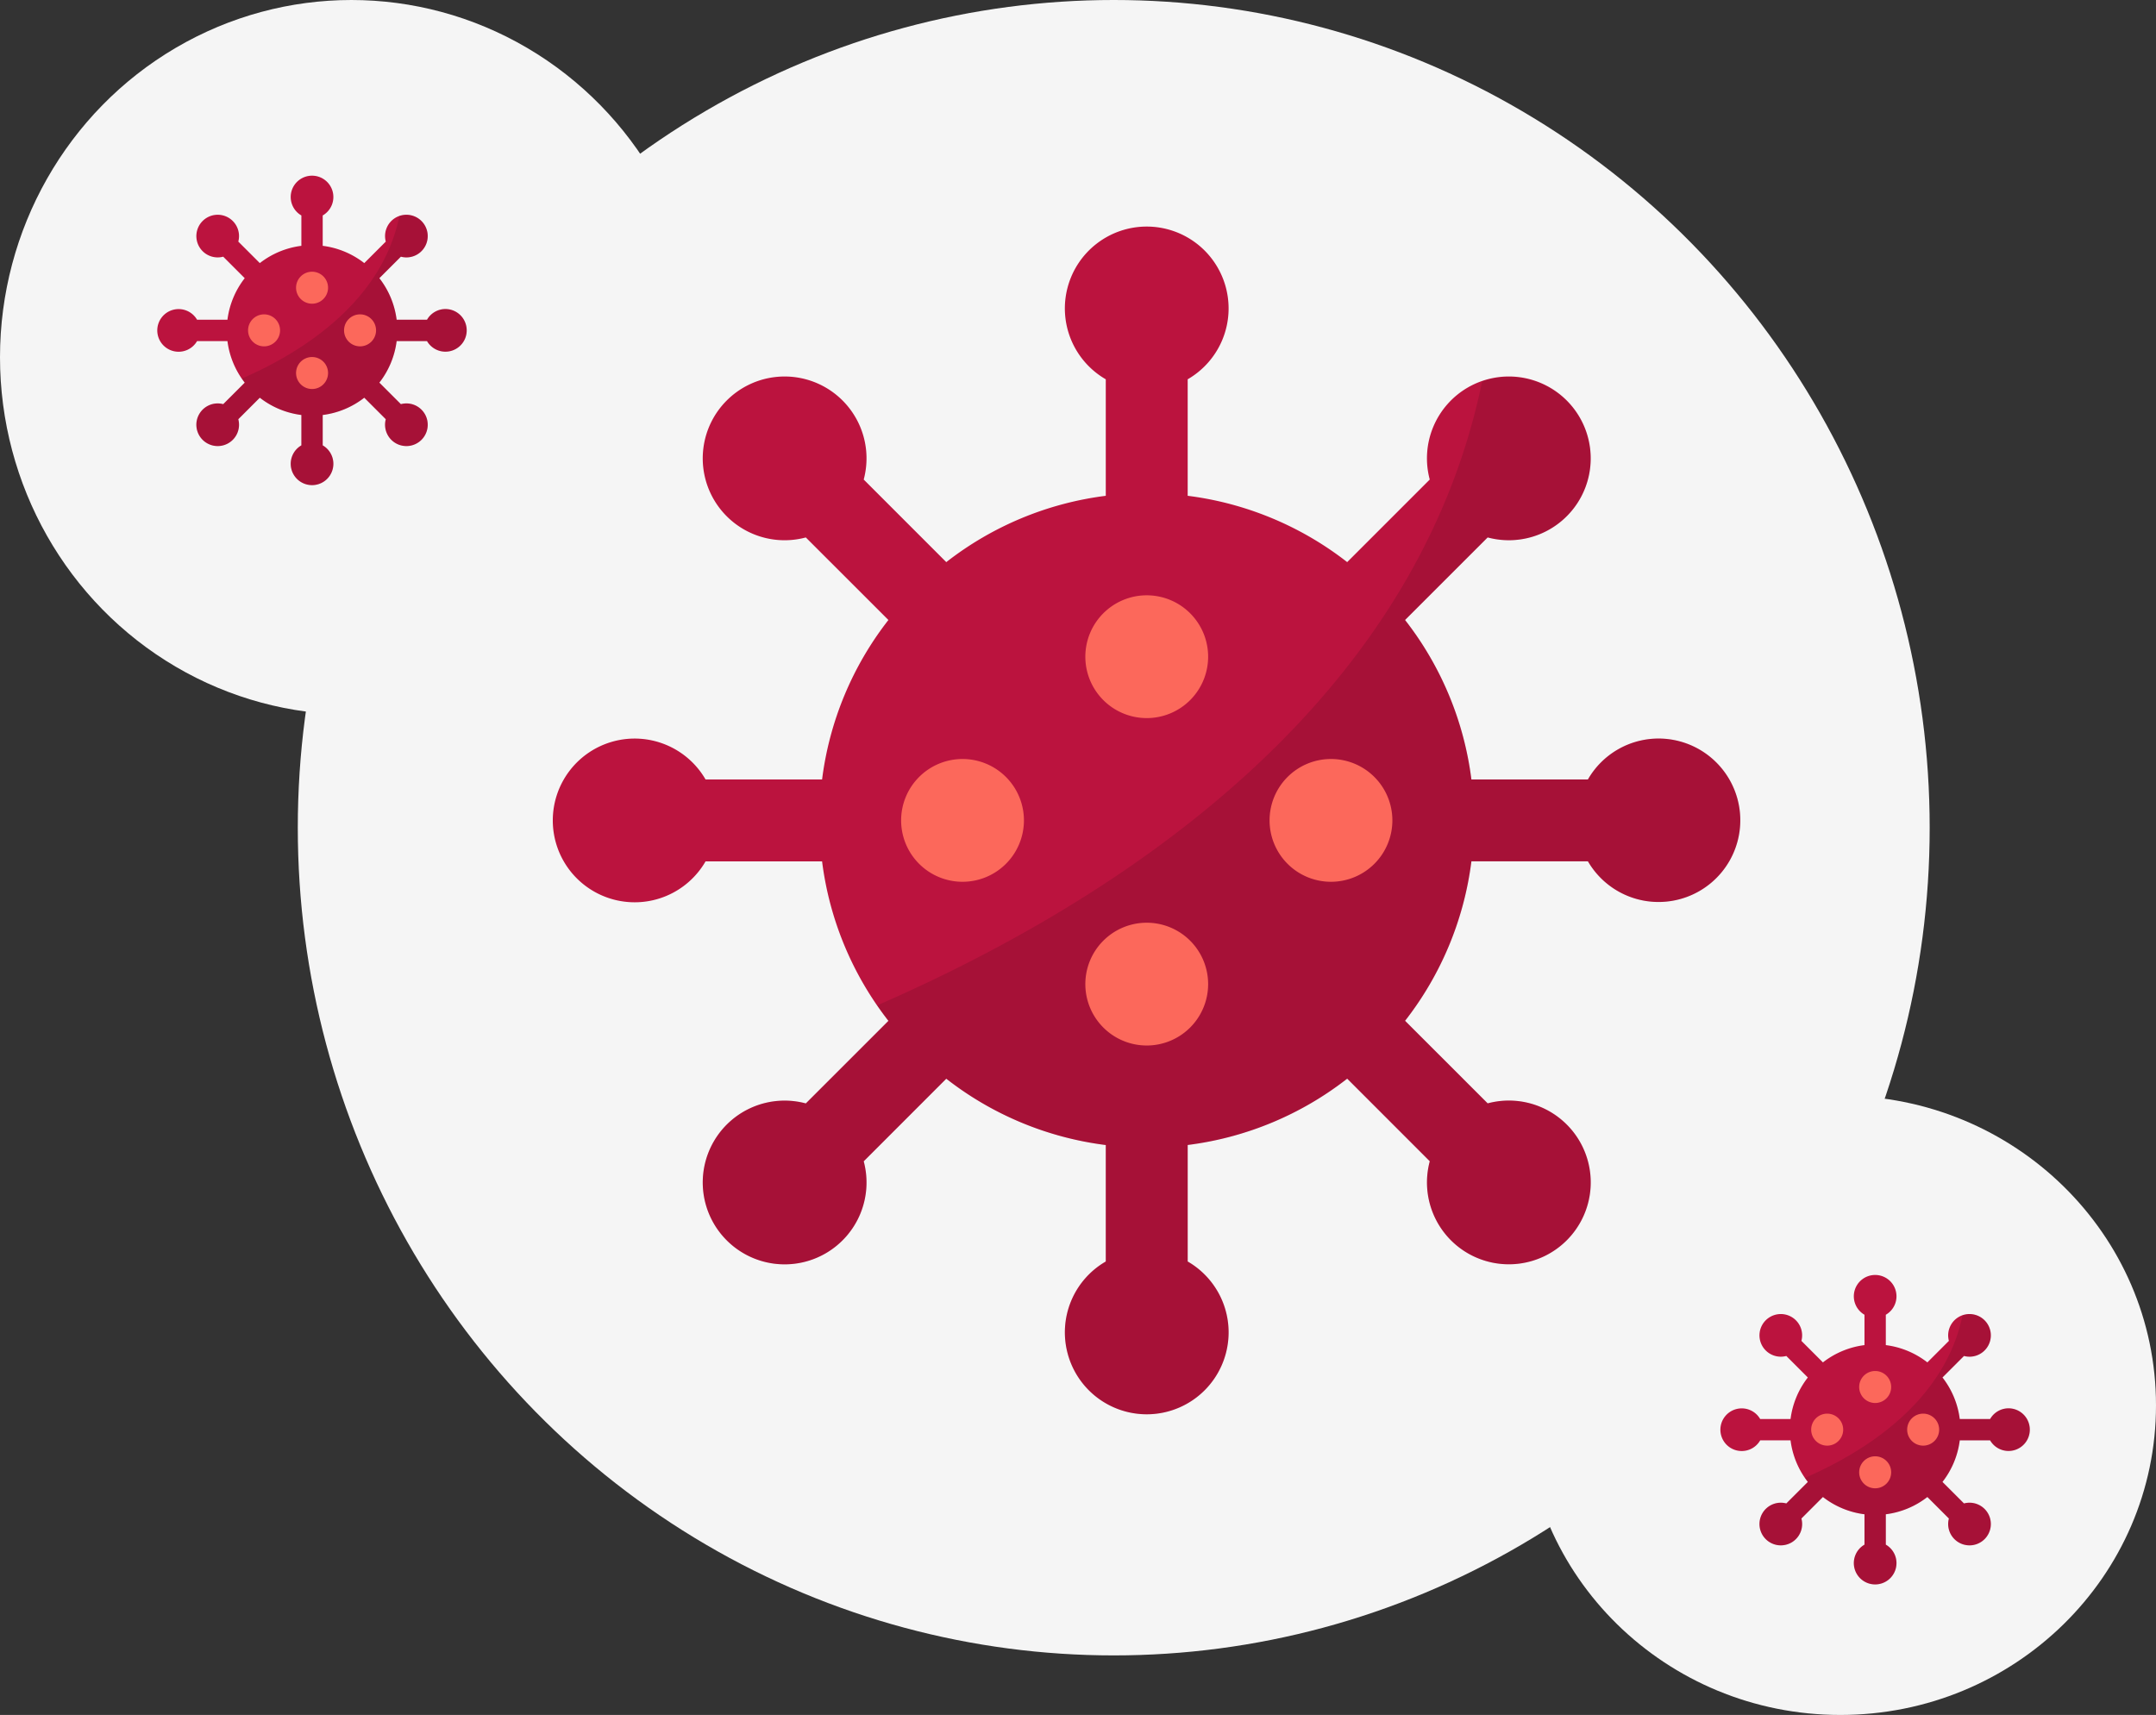 <svg xmlns="http://www.w3.org/2000/svg" width="181" height="144" viewBox="0 0 181 144"><rect x="0" y="0" width="181" height="144" fill="#333333" stroke="none"/><defs><style>.a{fill:#f5f5f5;}.b{fill:#bb133e;}.c{opacity:0.11;}.d{fill:#fc685b;}</style></defs><g transform="translate(-477.771 -488.337)"><ellipse class="a" cx="68.5" cy="69.5" rx="68.5" ry="69.5" transform="translate(502.771 488.337)"/><ellipse class="a" cx="29.5" cy="30" rx="29.5" ry="30" transform="translate(477.771 488.337)"/><ellipse class="a" cx="26.5" cy="26" rx="26.5" ry="26" transform="translate(605.771 580.337)"/><g transform="translate(524.179 507.361)"><path class="b" d="M-531.9,511.989a6.841,6.841,0,0,0-5.919,3.436H-547.6a27.323,27.323,0,0,0-5.569-13.39l6.934-6.932a6.873,6.873,0,0,0,7.73-3.2,6.875,6.875,0,0,0-1.092-8.3,6.873,6.873,0,0,0-8.3-1.092,6.875,6.875,0,0,0-3.2,7.731l-6.932,6.933a27.319,27.319,0,0,0-13.39-5.569v-9.782a6.872,6.872,0,0,0,3.2-7.731A6.873,6.873,0,0,0-574.857,469a6.873,6.873,0,0,0-6.638,5.094,6.872,6.872,0,0,0,3.2,7.731v9.782a27.319,27.319,0,0,0-13.39,5.569l-6.931-6.933a6.873,6.873,0,0,0-3.2-7.731,6.872,6.872,0,0,0-8.3,1.092,6.872,6.872,0,0,0-1.092,8.3,6.872,6.872,0,0,0,7.731,3.2l6.933,6.932a27.329,27.329,0,0,0-5.568,13.39h-9.782a6.874,6.874,0,0,0-7.731-3.2,6.873,6.873,0,0,0-5.094,6.639,6.872,6.872,0,0,0,5.094,6.639,6.872,6.872,0,0,0,7.731-3.2h9.782a27.326,27.326,0,0,0,5.568,13.39l-6.933,6.932a6.874,6.874,0,0,0-7.731,3.2,6.872,6.872,0,0,0,1.092,8.3,6.873,6.873,0,0,0,8.3,1.092,6.873,6.873,0,0,0,3.2-7.73l6.931-6.934a27.3,27.3,0,0,0,13.39,5.568V555.9a6.872,6.872,0,0,0-3.2,7.73,6.873,6.873,0,0,0,6.638,5.1,6.874,6.874,0,0,0,6.639-5.1,6.871,6.871,0,0,0-3.2-7.73v-9.783a27.3,27.3,0,0,0,13.39-5.568l6.932,6.934a6.874,6.874,0,0,0,3.2,7.73,6.874,6.874,0,0,0,8.3-1.092,6.875,6.875,0,0,0,1.092-8.3,6.874,6.874,0,0,0-7.73-3.2l-6.934-6.932A27.321,27.321,0,0,0-547.6,522.3h9.782a6.859,6.859,0,0,0,8.294,2.993,6.861,6.861,0,0,0,4.391-7.647A6.863,6.863,0,0,0-531.9,511.989Z" transform="translate(624.719 -469)"/><path class="c" d="M-527.016,516.888a6.841,6.841,0,0,0-5.919,3.436h-9.782a27.324,27.324,0,0,0-5.569-13.39l6.934-6.932a6.852,6.852,0,0,0,7.486-2.819,6.852,6.852,0,0,0-.285-7.995,6.854,6.854,0,0,0-7.668-2.279c-5.685,27.518-30.881,43.7-50.782,52.381.3.44.615.875.943,1.3l-6.933,6.932a6.874,6.874,0,0,0-7.731,3.2,6.873,6.873,0,0,0,1.092,8.3,6.874,6.874,0,0,0,8.3,1.092,6.873,6.873,0,0,0,3.2-7.73l6.931-6.934a27.307,27.307,0,0,0,13.39,5.568V560.8a6.872,6.872,0,0,0-3.2,7.73,6.873,6.873,0,0,0,6.638,5.1,6.874,6.874,0,0,0,6.639-5.1,6.871,6.871,0,0,0-3.2-7.73v-9.783a27.307,27.307,0,0,0,13.39-5.568l6.932,6.934a6.874,6.874,0,0,0,3.2,7.73,6.875,6.875,0,0,0,8.3-1.092,6.874,6.874,0,0,0,1.092-8.3,6.874,6.874,0,0,0-7.73-3.2l-6.934-6.932a27.321,27.321,0,0,0,5.569-13.39h9.782a6.859,6.859,0,0,0,8.294,2.993,6.861,6.861,0,0,0,4.391-7.647A6.863,6.863,0,0,0-527.016,516.888Z" transform="translate(619.836 -473.898)"/><g transform="translate(29.243 30.962)"><path class="d" d="M-552.364,517.124a5.155,5.155,0,0,1-5.155,5.155,5.155,5.155,0,0,1-5.154-5.155,5.155,5.155,0,0,1,5.154-5.155A5.155,5.155,0,0,1-552.364,517.124Z" transform="translate(578.138 -511.969)"/><path class="d" d="M-552.364,555.278a5.155,5.155,0,0,1-5.155,5.155,5.155,5.155,0,0,1-5.154-5.155,5.155,5.155,0,0,1,5.154-5.155A5.155,5.155,0,0,1-552.364,555.278Z" transform="translate(578.138 -522.631)"/><path class="d" d="M-573.825,536.2a5.156,5.156,0,0,1-5.155,5.155,5.155,5.155,0,0,1-5.155-5.155,5.155,5.155,0,0,1,5.155-5.155A5.155,5.155,0,0,1-573.825,536.2Z" transform="translate(584.135 -517.3)"/><path class="d" d="M-530.9,536.2a5.155,5.155,0,0,1-5.155,5.155,5.155,5.155,0,0,1-5.155-5.155,5.155,5.155,0,0,1,5.155-5.155A5.155,5.155,0,0,1-530.9,536.2Z" transform="translate(572.141 -517.3)"/></g></g><g transform="translate(622.204 595.389)"><path class="b" d="M-600.536,480.2a1.782,1.782,0,0,0-1.542.9h-2.549a7.119,7.119,0,0,0-1.451-3.489l1.807-1.806a1.79,1.79,0,0,0,2.014-.834,1.791,1.791,0,0,0-.285-2.162,1.791,1.791,0,0,0-2.162-.285,1.791,1.791,0,0,0-.835,2.014l-1.806,1.806a7.117,7.117,0,0,0-3.489-1.451v-2.549a1.79,1.79,0,0,0,.834-2.014,1.791,1.791,0,0,0-1.73-1.327,1.791,1.791,0,0,0-1.729,1.327,1.79,1.79,0,0,0,.834,2.014v2.549a7.117,7.117,0,0,0-3.489,1.451l-1.806-1.806a1.791,1.791,0,0,0-.835-2.014,1.791,1.791,0,0,0-2.161.285,1.791,1.791,0,0,0-.285,2.162,1.791,1.791,0,0,0,2.014.834l1.806,1.806a7.121,7.121,0,0,0-1.451,3.489h-2.549a1.791,1.791,0,0,0-2.014-.834,1.791,1.791,0,0,0-1.327,1.73,1.79,1.79,0,0,0,1.327,1.73,1.79,1.79,0,0,0,2.014-.834h2.549a7.12,7.12,0,0,0,1.451,3.489l-1.806,1.806a1.791,1.791,0,0,0-2.014.834,1.79,1.79,0,0,0,.285,2.162,1.791,1.791,0,0,0,2.161.285,1.791,1.791,0,0,0,.835-2.014l1.806-1.807a7.114,7.114,0,0,0,3.489,1.451v2.549a1.79,1.79,0,0,0-.834,2.014,1.791,1.791,0,0,0,1.729,1.327,1.791,1.791,0,0,0,1.73-1.327,1.79,1.79,0,0,0-.834-2.014v-2.549a7.114,7.114,0,0,0,3.489-1.451l1.806,1.807a1.791,1.791,0,0,0,.835,2.014,1.791,1.791,0,0,0,2.162-.285,1.791,1.791,0,0,0,.285-2.162,1.791,1.791,0,0,0-2.014-.834l-1.807-1.806a7.118,7.118,0,0,0,1.451-3.489h2.549a1.787,1.787,0,0,0,2.161.78,1.787,1.787,0,0,0,1.144-1.992A1.788,1.788,0,0,0-600.536,480.2Z" transform="translate(624.719 -469)"/><path class="c" d="M-586.342,494.439a1.782,1.782,0,0,0-1.542.9h-2.549a7.119,7.119,0,0,0-1.451-3.489l1.807-1.806a1.785,1.785,0,0,0,1.95-.734,1.785,1.785,0,0,0-.074-2.083,1.786,1.786,0,0,0-2-.594c-1.481,7.169-8.046,11.386-13.231,13.647.079.115.16.228.246.338l-1.806,1.806a1.791,1.791,0,0,0-2.014.835,1.79,1.79,0,0,0,.285,2.162,1.791,1.791,0,0,0,2.161.285,1.791,1.791,0,0,0,.835-2.014l1.806-1.807a7.114,7.114,0,0,0,3.489,1.451v2.549a1.791,1.791,0,0,0-.834,2.014,1.791,1.791,0,0,0,1.73,1.327,1.791,1.791,0,0,0,1.73-1.327,1.79,1.79,0,0,0-.834-2.014v-2.549a7.114,7.114,0,0,0,3.489-1.451l1.806,1.807a1.791,1.791,0,0,0,.835,2.014,1.791,1.791,0,0,0,2.161-.285,1.791,1.791,0,0,0,.285-2.162,1.791,1.791,0,0,0-2.014-.835l-1.807-1.806a7.118,7.118,0,0,0,1.451-3.489h2.549a1.787,1.787,0,0,0,2.161.78,1.787,1.787,0,0,0,1.144-1.992A1.788,1.788,0,0,0-586.342,494.439Z" transform="translate(610.525 -483.239)"/><g transform="translate(7.619 8.067)"><path class="d" d="M-559.987,513.312a1.343,1.343,0,0,1-1.343,1.343,1.343,1.343,0,0,1-1.343-1.343,1.343,1.343,0,0,1,1.343-1.343A1.343,1.343,0,0,1-559.987,513.312Z" transform="translate(566.702 -511.969)"/><path class="d" d="M-559.987,551.466a1.343,1.343,0,0,1-1.343,1.343,1.343,1.343,0,0,1-1.343-1.343,1.343,1.343,0,0,1,1.343-1.343A1.343,1.343,0,0,1-559.987,551.466Z" transform="translate(566.702 -542.96)"/><path class="d" d="M-581.449,532.389a1.343,1.343,0,0,1-1.343,1.343,1.343,1.343,0,0,1-1.343-1.343,1.343,1.343,0,0,1,1.343-1.343A1.343,1.343,0,0,1-581.449,532.389Z" transform="translate(584.135 -527.465)"/><path class="d" d="M-538.526,532.389a1.343,1.343,0,0,1-1.343,1.343,1.343,1.343,0,0,1-1.343-1.343,1.343,1.343,0,0,1,1.343-1.343A1.343,1.343,0,0,1-538.526,532.389Z" transform="translate(549.27 -527.465)"/></g></g><g transform="translate(490.978 503.085)"><path class="b" d="M-600.536,480.2a1.782,1.782,0,0,0-1.542.9h-2.549a7.119,7.119,0,0,0-1.451-3.489l1.807-1.806a1.79,1.79,0,0,0,2.014-.834,1.791,1.791,0,0,0-.285-2.162,1.791,1.791,0,0,0-2.162-.285,1.791,1.791,0,0,0-.835,2.014l-1.806,1.806a7.117,7.117,0,0,0-3.489-1.451v-2.549a1.79,1.79,0,0,0,.834-2.014,1.791,1.791,0,0,0-1.73-1.327,1.791,1.791,0,0,0-1.729,1.327,1.79,1.79,0,0,0,.834,2.014v2.549a7.117,7.117,0,0,0-3.489,1.451l-1.806-1.806a1.791,1.791,0,0,0-.835-2.014,1.791,1.791,0,0,0-2.161.285,1.791,1.791,0,0,0-.285,2.162,1.791,1.791,0,0,0,2.014.834l1.806,1.806a7.121,7.121,0,0,0-1.451,3.489h-2.549a1.791,1.791,0,0,0-2.014-.834,1.791,1.791,0,0,0-1.327,1.73,1.79,1.79,0,0,0,1.327,1.73,1.79,1.79,0,0,0,2.014-.834h2.549a7.12,7.12,0,0,0,1.451,3.489l-1.806,1.806a1.791,1.791,0,0,0-2.014.834,1.79,1.79,0,0,0,.285,2.162,1.791,1.791,0,0,0,2.161.285,1.791,1.791,0,0,0,.835-2.014l1.806-1.807a7.114,7.114,0,0,0,3.489,1.451v2.549a1.79,1.79,0,0,0-.834,2.014,1.791,1.791,0,0,0,1.729,1.327,1.791,1.791,0,0,0,1.73-1.327,1.79,1.79,0,0,0-.834-2.014v-2.549a7.114,7.114,0,0,0,3.489-1.451l1.806,1.807a1.791,1.791,0,0,0,.835,2.014,1.791,1.791,0,0,0,2.162-.285,1.791,1.791,0,0,0,.285-2.162,1.791,1.791,0,0,0-2.014-.834l-1.807-1.806a7.118,7.118,0,0,0,1.451-3.489h2.549a1.787,1.787,0,0,0,2.161.78,1.787,1.787,0,0,0,1.144-1.992A1.788,1.788,0,0,0-600.536,480.2Z" transform="translate(624.719 -469)"/><path class="c" d="M-586.342,494.439a1.782,1.782,0,0,0-1.542.9h-2.549a7.119,7.119,0,0,0-1.451-3.489l1.807-1.806a1.785,1.785,0,0,0,1.95-.734,1.785,1.785,0,0,0-.074-2.083,1.786,1.786,0,0,0-2-.594c-1.481,7.169-8.046,11.386-13.231,13.647.079.115.16.228.246.338l-1.806,1.806a1.791,1.791,0,0,0-2.014.835,1.79,1.79,0,0,0,.285,2.162,1.791,1.791,0,0,0,2.161.285,1.791,1.791,0,0,0,.835-2.014l1.806-1.807a7.114,7.114,0,0,0,3.489,1.451v2.549a1.791,1.791,0,0,0-.834,2.014,1.791,1.791,0,0,0,1.73,1.327,1.791,1.791,0,0,0,1.73-1.327,1.79,1.79,0,0,0-.834-2.014v-2.549a7.114,7.114,0,0,0,3.489-1.451l1.806,1.807a1.791,1.791,0,0,0,.835,2.014,1.791,1.791,0,0,0,2.161-.285,1.791,1.791,0,0,0,.285-2.162,1.791,1.791,0,0,0-2.014-.835l-1.807-1.806a7.118,7.118,0,0,0,1.451-3.489h2.549a1.787,1.787,0,0,0,2.161.78,1.787,1.787,0,0,0,1.144-1.992A1.788,1.788,0,0,0-586.342,494.439Z" transform="translate(610.525 -483.239)"/><g transform="translate(7.619 8.067)"><path class="d" d="M-559.987,513.312a1.343,1.343,0,0,1-1.343,1.343,1.343,1.343,0,0,1-1.343-1.343,1.343,1.343,0,0,1,1.343-1.343A1.343,1.343,0,0,1-559.987,513.312Z" transform="translate(566.702 -511.969)"/><path class="d" d="M-559.987,551.466a1.343,1.343,0,0,1-1.343,1.343,1.343,1.343,0,0,1-1.343-1.343,1.343,1.343,0,0,1,1.343-1.343A1.343,1.343,0,0,1-559.987,551.466Z" transform="translate(566.702 -542.96)"/><path class="d" d="M-581.449,532.389a1.343,1.343,0,0,1-1.343,1.343,1.343,1.343,0,0,1-1.343-1.343,1.343,1.343,0,0,1,1.343-1.343A1.343,1.343,0,0,1-581.449,532.389Z" transform="translate(584.135 -527.465)"/><path class="d" d="M-538.526,532.389a1.343,1.343,0,0,1-1.343,1.343,1.343,1.343,0,0,1-1.343-1.343,1.343,1.343,0,0,1,1.343-1.343A1.343,1.343,0,0,1-538.526,532.389Z" transform="translate(549.27 -527.465)"/></g></g></g></svg>